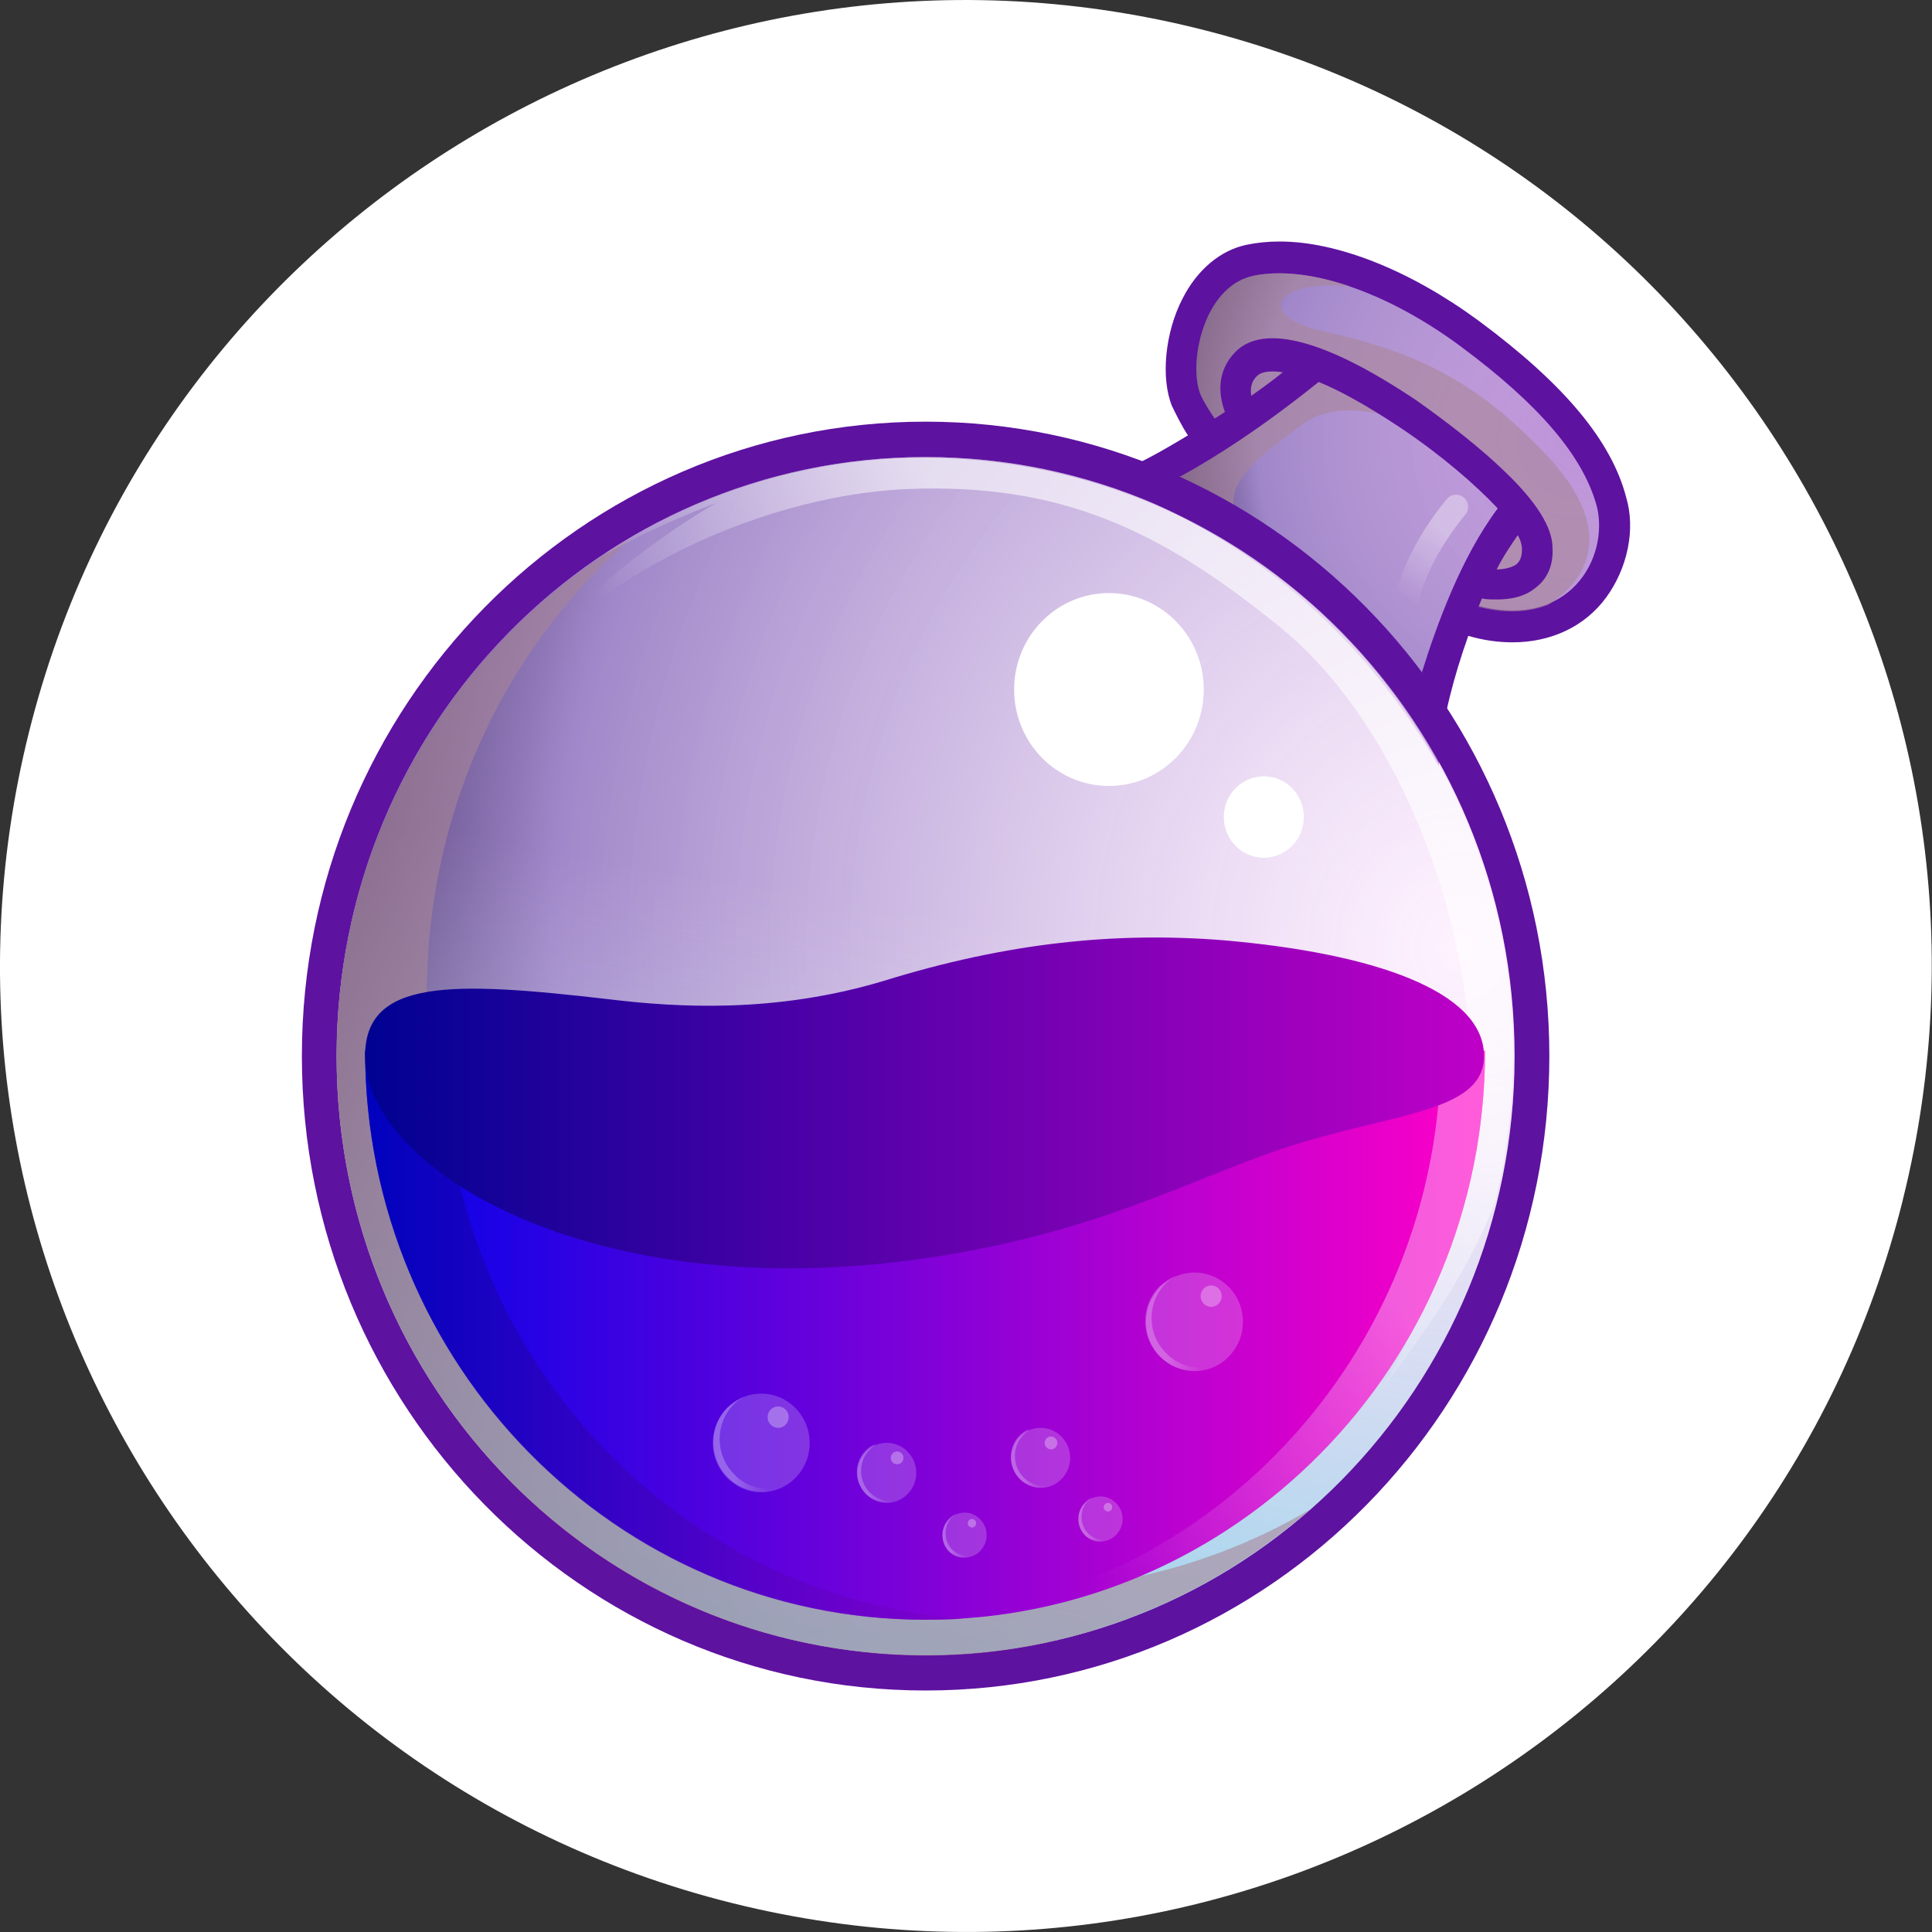 <svg width="32" height="32" viewBox="0 0 32 32" fill="none" xmlns="http://www.w3.org/2000/svg">
<rect x="0" y="0" width="32" height="32" fill="#333333" stroke="none"/>
<g clip-path="url(#clip0_1077_436)">
<path d="M31.518 19.87C29.381 28.442 20.699 33.658 12.127 31.521C3.558 29.384 -1.659 20.702 0.479 12.131C2.615 3.559 11.297 -1.658 19.867 0.479C28.439 2.616 33.655 11.299 31.517 19.871L31.518 19.87H31.518Z" fill="white"/>
<path d="M26.936 8.242C26.692 7.301 25.907 6.361 24.493 5.314C23.359 4.479 22.155 4 21.195 4C21.003 4 20.828 4.018 20.654 4.053C20.218 4.142 19.834 4.462 19.589 4.941C19.293 5.509 19.223 6.272 19.415 6.733C19.485 6.875 19.572 7.053 19.677 7.213C18.752 7.781 18.228 7.94 18.158 7.958C20.567 8.775 22.573 10.479 23.83 12.697L23.847 12.485C23.9 11.899 24.074 11.224 24.319 10.532C24.563 10.603 24.807 10.639 25.052 10.639C25.697 10.639 26.256 10.372 26.605 9.893C26.954 9.414 27.093 8.775 26.936 8.242Z" fill="#5E12A0"/>
<path d="M24.424 10.018C26.012 10.461 26.657 9.219 26.448 8.385C26.221 7.55 25.488 6.698 24.197 5.74C22.905 4.781 21.597 4.391 20.759 4.568C19.921 4.746 19.677 6.042 19.886 6.539C19.974 6.734 20.166 7.018 20.427 7.337C20.096 7.568 19.782 7.746 19.52 7.905C21.125 8.633 22.522 9.769 23.569 11.189C23.691 10.71 23.865 10.284 24.022 9.911C24.145 9.929 24.284 9.964 24.424 10.018Z" fill="url(#paint0_radial_1077_436)"/>
<path d="M15.331 27.413C20.718 27.413 25.086 22.971 25.086 17.491C25.086 12.011 20.718 7.569 15.331 7.569C9.943 7.569 5.576 12.011 5.576 17.491C5.576 22.971 9.943 27.413 15.331 27.413Z" fill="url(#paint1_radial_1077_436)"/>
<path opacity="0.6" d="M25.645 7.568C24.319 6.148 23.202 5.775 21.858 5.473C20.811 5.225 21.09 4.621 22.364 4.745C21.754 4.532 21.178 4.479 20.759 4.568C19.921 4.745 19.677 6.041 19.886 6.538C19.974 6.733 20.166 7.017 20.427 7.337C19.956 7.656 19.555 7.887 19.223 8.065C19.38 8.136 19.572 8.224 19.799 8.349C20.392 8.668 21.038 9.201 21.038 9.201C20.061 8.349 20.27 7.958 21.614 7C22.033 6.698 22.801 6.733 23.516 7.106C24.232 7.479 25.069 8.42 25.069 8.42L24.267 9.982C24.319 9.999 24.371 10.017 24.424 10.035C24.93 10.177 25.331 10.141 25.645 10.017C26.012 9.786 26.971 9.005 25.645 7.568Z" fill="#A98698"/>
<path d="M21.841 6.326C22.19 6.468 22.643 6.717 23.202 7.089C23.865 7.533 24.441 8.03 24.807 8.421C24.197 9.237 23.795 10.355 23.551 11.136C23.673 11.314 23.813 11.491 23.935 11.669C24.057 11.225 24.266 10.568 24.546 9.912C24.615 9.929 24.703 9.929 24.79 9.929C24.999 9.929 25.244 9.894 25.436 9.734C25.575 9.628 25.732 9.432 25.715 9.077C25.715 8.74 25.453 8.314 24.912 7.799C24.528 7.427 24.005 7.018 23.481 6.646C21.98 5.634 20.933 5.35 20.462 5.829C20.148 6.149 20.183 6.539 20.288 6.823C19.729 7.196 19.258 7.462 18.944 7.64C19.153 7.711 19.345 7.799 19.555 7.888C20.113 7.586 20.916 7.072 21.841 6.326ZM25.139 8.864C25.191 8.953 25.209 9.042 25.209 9.095C25.209 9.255 25.157 9.308 25.121 9.344C25.052 9.397 24.912 9.432 24.79 9.432C24.895 9.219 25.017 9.042 25.139 8.864ZM20.829 6.22C20.881 6.166 21.021 6.131 21.247 6.166C21.073 6.308 20.898 6.433 20.724 6.557C20.706 6.433 20.724 6.308 20.829 6.22Z" fill="#5E12A0"/>
<path d="M15.331 6.984C9.625 6.984 5 11.688 5 17.492C5 23.296 9.625 28 15.331 28C21.038 28 25.662 23.296 25.662 17.492C25.662 11.688 21.02 6.984 15.331 6.984ZM15.331 27.414C9.939 27.414 5.576 22.977 5.576 17.492C5.576 12.007 9.939 7.57 15.331 7.57C20.723 7.57 25.086 12.007 25.086 17.492C25.086 22.977 20.706 27.414 15.331 27.414Z" fill="#5E12A0"/>
<path opacity="0.6" d="M15.331 27.413C20.718 27.413 25.086 22.971 25.086 17.491C25.086 12.011 20.718 7.569 15.331 7.569C9.943 7.569 5.576 12.011 5.576 17.491C5.576 22.971 9.943 27.413 15.331 27.413Z" fill="url(#paint2_linear_1077_436)"/>
<path opacity="0.6" d="M15.262 26.207C9.94 25.338 6.327 20.243 7.2 14.83C7.584 12.434 8.77 10.392 10.446 8.919C8.003 10.357 6.188 12.86 5.699 15.912C4.844 21.326 8.456 26.42 13.761 27.29C16.728 27.787 19.59 26.846 21.702 25C19.834 26.101 17.566 26.58 15.262 26.207Z" fill="#A98698"/>
<path opacity="0.6" d="M16.884 7.711C14.423 7.303 12.032 7.871 10.078 9.131C10.043 9.166 10.008 9.202 10.008 9.202C10.758 8.74 11.858 8.332 11.858 8.332C9.031 10.001 8.158 11.9 8.158 11.9C9.258 9.734 12.486 8.208 15.017 8.101C17.547 7.995 19.205 8.758 21.229 10.409C23.253 12.077 24.475 15.485 24.353 18.183C24.248 20.881 22.852 23.064 22.852 23.064C23.812 21.804 24.388 20.881 24.754 19.94C24.824 19.657 24.894 19.373 24.929 19.071C25.801 13.675 22.206 8.581 16.884 7.711Z" fill="url(#paint3_linear_1077_436)"/>
<path d="M24.597 17.403C24.597 22.603 20.444 26.828 15.331 26.828C10.218 26.828 6.047 22.603 6.047 17.403H24.597Z" fill="url(#paint4_linear_1077_436)"/>
<g opacity="0.6">
<path opacity="0.6" d="M23.864 17.403C23.864 22.479 19.92 26.633 14.964 26.828C15.086 26.828 15.208 26.828 15.33 26.828C20.444 26.828 24.597 22.603 24.597 17.403H23.864Z" fill="url(#paint5_linear_1077_436)"/>
</g>
<g opacity="0.7">
<path opacity="0.7" d="M7.356 17.403H6.047C6.047 22.603 10.2 26.828 15.313 26.828C15.54 26.828 15.75 26.828 15.959 26.81C11.16 26.455 7.356 22.373 7.356 17.403Z" fill="url(#paint6_linear_1077_436)"/>
</g>
<path d="M24.58 17.491C24.58 16.408 22.73 15.787 20.269 15.574C18.489 15.432 16.692 15.609 14.633 16.248C12.853 16.781 11.247 16.692 10.078 16.55C7.478 16.248 6.047 16.212 6.047 17.491C6.047 19.337 9.746 21.644 15.296 20.845C18.106 20.437 19.554 19.603 21.212 19.035C23.009 18.431 24.58 18.449 24.58 17.491Z" fill="url(#paint7_linear_1077_436)"/>
<path d="M18.367 13.018C19.235 13.018 19.938 12.303 19.938 11.421C19.938 10.539 19.235 9.823 18.367 9.823C17.5 9.823 16.797 10.539 16.797 11.421C16.797 12.303 17.5 13.018 18.367 13.018Z" fill="white"/>
<path d="M20.933 14.207C21.299 14.207 21.596 13.905 21.596 13.533C21.596 13.16 21.299 12.858 20.933 12.858C20.567 12.858 20.27 13.16 20.27 13.533C20.27 13.905 20.567 14.207 20.933 14.207Z" fill="white"/>
<g opacity="0.6">
<path opacity="0.6" d="M23.306 10.144C23.288 10.144 23.271 10.144 23.271 10.144C23.166 10.127 23.097 10.02 23.114 9.896C23.271 9.079 23.934 8.298 23.969 8.263C24.039 8.174 24.178 8.174 24.248 8.245C24.336 8.316 24.336 8.458 24.266 8.529C24.248 8.547 23.637 9.275 23.498 9.985C23.48 10.091 23.393 10.144 23.306 10.144Z" fill="url(#paint8_linear_1077_436)"/>
</g>
<path opacity="0.2" d="M14.687 24.892C14.957 24.892 15.176 24.669 15.176 24.395C15.176 24.12 14.957 23.898 14.687 23.898C14.418 23.898 14.199 24.12 14.199 24.395C14.199 24.669 14.418 24.892 14.687 24.892Z" fill="white"/>
<g opacity="0.4">
<path opacity="0.6" d="M14.406 24.719C14.214 24.524 14.214 24.204 14.406 24.009C14.441 23.973 14.476 23.956 14.51 23.92C14.441 23.938 14.388 23.973 14.336 24.027C14.144 24.222 14.144 24.541 14.336 24.737C14.493 24.896 14.737 24.932 14.929 24.825C14.755 24.896 14.545 24.861 14.406 24.719Z" fill="url(#paint9_linear_1077_436)"/>
</g>
<path opacity="0.3" d="M14.859 24.253C14.917 24.253 14.964 24.206 14.964 24.147C14.964 24.088 14.917 24.041 14.859 24.041C14.801 24.041 14.754 24.088 14.754 24.147C14.754 24.206 14.801 24.253 14.859 24.253Z" fill="white"/>
<path opacity="0.2" d="M17.236 24.644C17.506 24.644 17.725 24.422 17.725 24.147C17.725 23.872 17.506 23.65 17.236 23.65C16.966 23.65 16.748 23.872 16.748 24.147C16.748 24.422 16.966 24.644 17.236 24.644Z" fill="white"/>
<g opacity="0.4">
<path opacity="0.6" d="M16.954 24.471C16.762 24.276 16.762 23.956 16.954 23.761C16.989 23.726 17.024 23.708 17.059 23.672C16.989 23.69 16.937 23.726 16.885 23.779C16.693 23.974 16.693 24.294 16.885 24.489C17.042 24.649 17.286 24.684 17.478 24.578C17.304 24.649 17.094 24.613 16.954 24.471Z" fill="url(#paint10_linear_1077_436)"/>
</g>
<path opacity="0.3" d="M17.408 24.006C17.466 24.006 17.513 23.958 17.513 23.899C17.513 23.84 17.466 23.793 17.408 23.793C17.35 23.793 17.303 23.84 17.303 23.899C17.303 23.958 17.35 24.006 17.408 24.006Z" fill="white"/>
<path opacity="0.2" d="M15.976 25.799C16.178 25.799 16.342 25.633 16.342 25.427C16.342 25.221 16.178 25.054 15.976 25.054C15.774 25.054 15.609 25.221 15.609 25.427C15.609 25.633 15.774 25.799 15.976 25.799Z" fill="white"/>
<g opacity="0.4">
<path opacity="0.6" d="M15.766 25.66C15.627 25.518 15.627 25.269 15.766 25.127C15.784 25.109 15.819 25.092 15.836 25.074C15.784 25.092 15.749 25.127 15.714 25.163C15.575 25.305 15.575 25.553 15.714 25.695C15.836 25.82 16.011 25.837 16.168 25.748C16.028 25.802 15.871 25.766 15.766 25.66Z" fill="url(#paint11_linear_1077_436)"/>
</g>
<path opacity="0.3" d="M16.099 25.301C16.137 25.301 16.168 25.269 16.168 25.23C16.168 25.191 16.137 25.159 16.099 25.159C16.06 25.159 16.029 25.191 16.029 25.23C16.029 25.269 16.06 25.301 16.099 25.301Z" fill="white"/>
<path opacity="0.2" d="M18.228 25.532C18.43 25.532 18.594 25.365 18.594 25.159C18.594 24.953 18.43 24.786 18.228 24.786C18.025 24.786 17.861 24.953 17.861 25.159C17.861 25.365 18.025 25.532 18.228 25.532Z" fill="white"/>
<g opacity="0.4">
<path opacity="0.6" d="M18.018 25.392C17.879 25.25 17.879 25.001 18.018 24.859C18.036 24.841 18.071 24.824 18.088 24.806C18.036 24.824 18.001 24.859 17.966 24.895C17.826 25.037 17.826 25.285 17.966 25.427C18.088 25.552 18.263 25.569 18.42 25.48C18.28 25.534 18.123 25.498 18.018 25.392Z" fill="url(#paint12_linear_1077_436)"/>
</g>
<path opacity="0.3" d="M18.351 25.035C18.39 25.035 18.421 25.003 18.421 24.964C18.421 24.925 18.39 24.893 18.351 24.893C18.313 24.893 18.281 24.925 18.281 24.964C18.281 25.003 18.313 25.035 18.351 25.035Z" fill="white"/>
<path opacity="0.2" d="M12.608 24.716C13.052 24.716 13.411 24.35 13.411 23.9C13.411 23.449 13.052 23.083 12.608 23.083C12.165 23.083 11.806 23.449 11.806 23.9C11.806 24.35 12.165 24.716 12.608 24.716Z" fill="white"/>
<g opacity="0.4">
<path opacity="0.6" d="M12.155 24.413C11.841 24.093 11.841 23.578 12.155 23.259C12.207 23.205 12.259 23.17 12.329 23.134C12.225 23.17 12.137 23.241 12.05 23.312C11.736 23.631 11.736 24.146 12.05 24.466C12.312 24.732 12.713 24.785 13.027 24.59C12.731 24.714 12.382 24.661 12.155 24.413Z" fill="url(#paint13_linear_1077_436)"/>
</g>
<path opacity="0.3" d="M12.888 23.65C12.985 23.65 13.063 23.57 13.063 23.472C13.063 23.374 12.985 23.295 12.888 23.295C12.792 23.295 12.714 23.374 12.714 23.472C12.714 23.57 12.792 23.65 12.888 23.65Z" fill="white"/>
<path opacity="0.2" d="M19.785 22.71C20.228 22.71 20.587 22.344 20.587 21.893C20.587 21.442 20.228 21.077 19.785 21.077C19.341 21.077 18.982 21.442 18.982 21.893C18.982 22.344 19.341 22.71 19.785 22.71Z" fill="white"/>
<g opacity="0.4">
<path opacity="0.6" d="M19.309 22.408C18.995 22.089 18.995 21.574 19.309 21.254C19.361 21.201 19.414 21.166 19.484 21.13C19.379 21.166 19.292 21.237 19.204 21.308C18.89 21.627 18.89 22.142 19.204 22.461C19.466 22.728 19.867 22.781 20.182 22.585C19.885 22.71 19.553 22.657 19.309 22.408Z" fill="url(#paint14_linear_1077_436)"/>
</g>
<path opacity="0.3" d="M20.06 21.646C20.157 21.646 20.235 21.566 20.235 21.468C20.235 21.37 20.157 21.291 20.06 21.291C19.964 21.291 19.886 21.37 19.886 21.468C19.886 21.566 19.964 21.646 20.06 21.646Z" fill="white"/>
</g>
<defs>
<radialGradient id="paint0_radial_1077_436" cx="0" cy="0" r="1" gradientUnits="userSpaceOnUse" gradientTransform="translate(26.13 7.266) scale(7.8 7.933)">
<stop stop-color="#FFEAFF" stop-opacity="0.6"/>
<stop offset="0.681" stop-color="#A087C9"/>
<stop offset="1" stop-color="#10002F"/>
</radialGradient>
<radialGradient id="paint1_radial_1077_436" cx="0" cy="0" r="1" gradientUnits="userSpaceOnUse" gradientTransform="translate(24.087 15.729) scale(21.844 23.63)">
<stop stop-color="#FFEAFF" stop-opacity="0.6"/>
<stop offset="0.681" stop-color="#A087C9"/>
<stop offset="1" stop-color="#10002F"/>
</radialGradient>
<linearGradient id="paint2_linear_1077_436" x1="13.766" y1="27.273" x2="16.991" y2="7.711" gradientUnits="userSpaceOnUse">
<stop stop-color="#81FFFF"/>
<stop offset="0.62" stop-color="white" stop-opacity="0"/>
</linearGradient>
<linearGradient id="paint3_linear_1077_436" x1="22.206" y1="10.753" x2="14.014" y2="18.142" gradientUnits="userSpaceOnUse">
<stop offset="0.289" stop-color="white"/>
<stop offset="0.78" stop-color="white" stop-opacity="0"/>
</linearGradient>
<linearGradient id="paint4_linear_1077_436" x1="6.055" y1="22.11" x2="24.593" y2="22.11" gradientUnits="userSpaceOnUse">
<stop stop-color="#0002E9"/>
<stop offset="0.995" stop-color="#FF00C7"/>
</linearGradient>
<linearGradient id="paint5_linear_1077_436" x1="25.47" y1="18.23" x2="15.218" y2="27.755" gradientUnits="userSpaceOnUse">
<stop offset="0.289" stop-color="white"/>
<stop offset="0.78" stop-color="white" stop-opacity="0"/>
</linearGradient>
<linearGradient id="paint6_linear_1077_436" x1="6.055" y1="22.11" x2="15.973" y2="22.11" gradientUnits="userSpaceOnUse">
<stop stop-color="#000292"/>
<stop offset="0.995" stop-color="#7D00C7"/>
</linearGradient>
<linearGradient id="paint7_linear_1077_436" x1="6.067" y1="18.274" x2="24.58" y2="18.274" gradientUnits="userSpaceOnUse">
<stop stop-color="#000292"/>
<stop offset="0.995" stop-color="#BE00C7"/>
</linearGradient>
<linearGradient id="paint8_linear_1077_436" x1="24.277" y1="8.176" x2="22.913" y2="10.355" gradientUnits="userSpaceOnUse">
<stop offset="0.289" stop-color="white"/>
<stop offset="0.78" stop-color="white" stop-opacity="0"/>
</linearGradient>
<linearGradient id="paint9_linear_1077_436" x1="14.191" y1="24.415" x2="14.93" y2="24.415" gradientUnits="userSpaceOnUse">
<stop offset="0.289" stop-color="white"/>
<stop offset="0.78" stop-color="white" stop-opacity="0"/>
</linearGradient>
<linearGradient id="paint10_linear_1077_436" x1="16.738" y1="24.163" x2="17.477" y2="24.163" gradientUnits="userSpaceOnUse">
<stop offset="0.289" stop-color="white"/>
<stop offset="0.78" stop-color="white" stop-opacity="0"/>
</linearGradient>
<linearGradient id="paint11_linear_1077_436" x1="15.6" y1="25.433" x2="16.154" y2="25.433" gradientUnits="userSpaceOnUse">
<stop offset="0.289" stop-color="white"/>
<stop offset="0.78" stop-color="white" stop-opacity="0"/>
</linearGradient>
<linearGradient id="paint12_linear_1077_436" x1="17.852" y1="25.165" x2="18.406" y2="25.165" gradientUnits="userSpaceOnUse">
<stop offset="0.289" stop-color="white"/>
<stop offset="0.78" stop-color="white" stop-opacity="0"/>
</linearGradient>
<linearGradient id="paint13_linear_1077_436" x1="11.806" y1="23.919" x2="13.012" y2="23.919" gradientUnits="userSpaceOnUse">
<stop offset="0.289" stop-color="white"/>
<stop offset="0.78" stop-color="white" stop-opacity="0"/>
</linearGradient>
<linearGradient id="paint14_linear_1077_436" x1="18.968" y1="21.913" x2="20.173" y2="21.913" gradientUnits="userSpaceOnUse">
<stop offset="0.289" stop-color="white"/>
<stop offset="0.78" stop-color="white" stop-opacity="0"/>
</linearGradient>
<clipPath id="clip0_1077_436">
<rect width="32" height="32" fill="white"/>
</clipPath>
</defs>
</svg>
